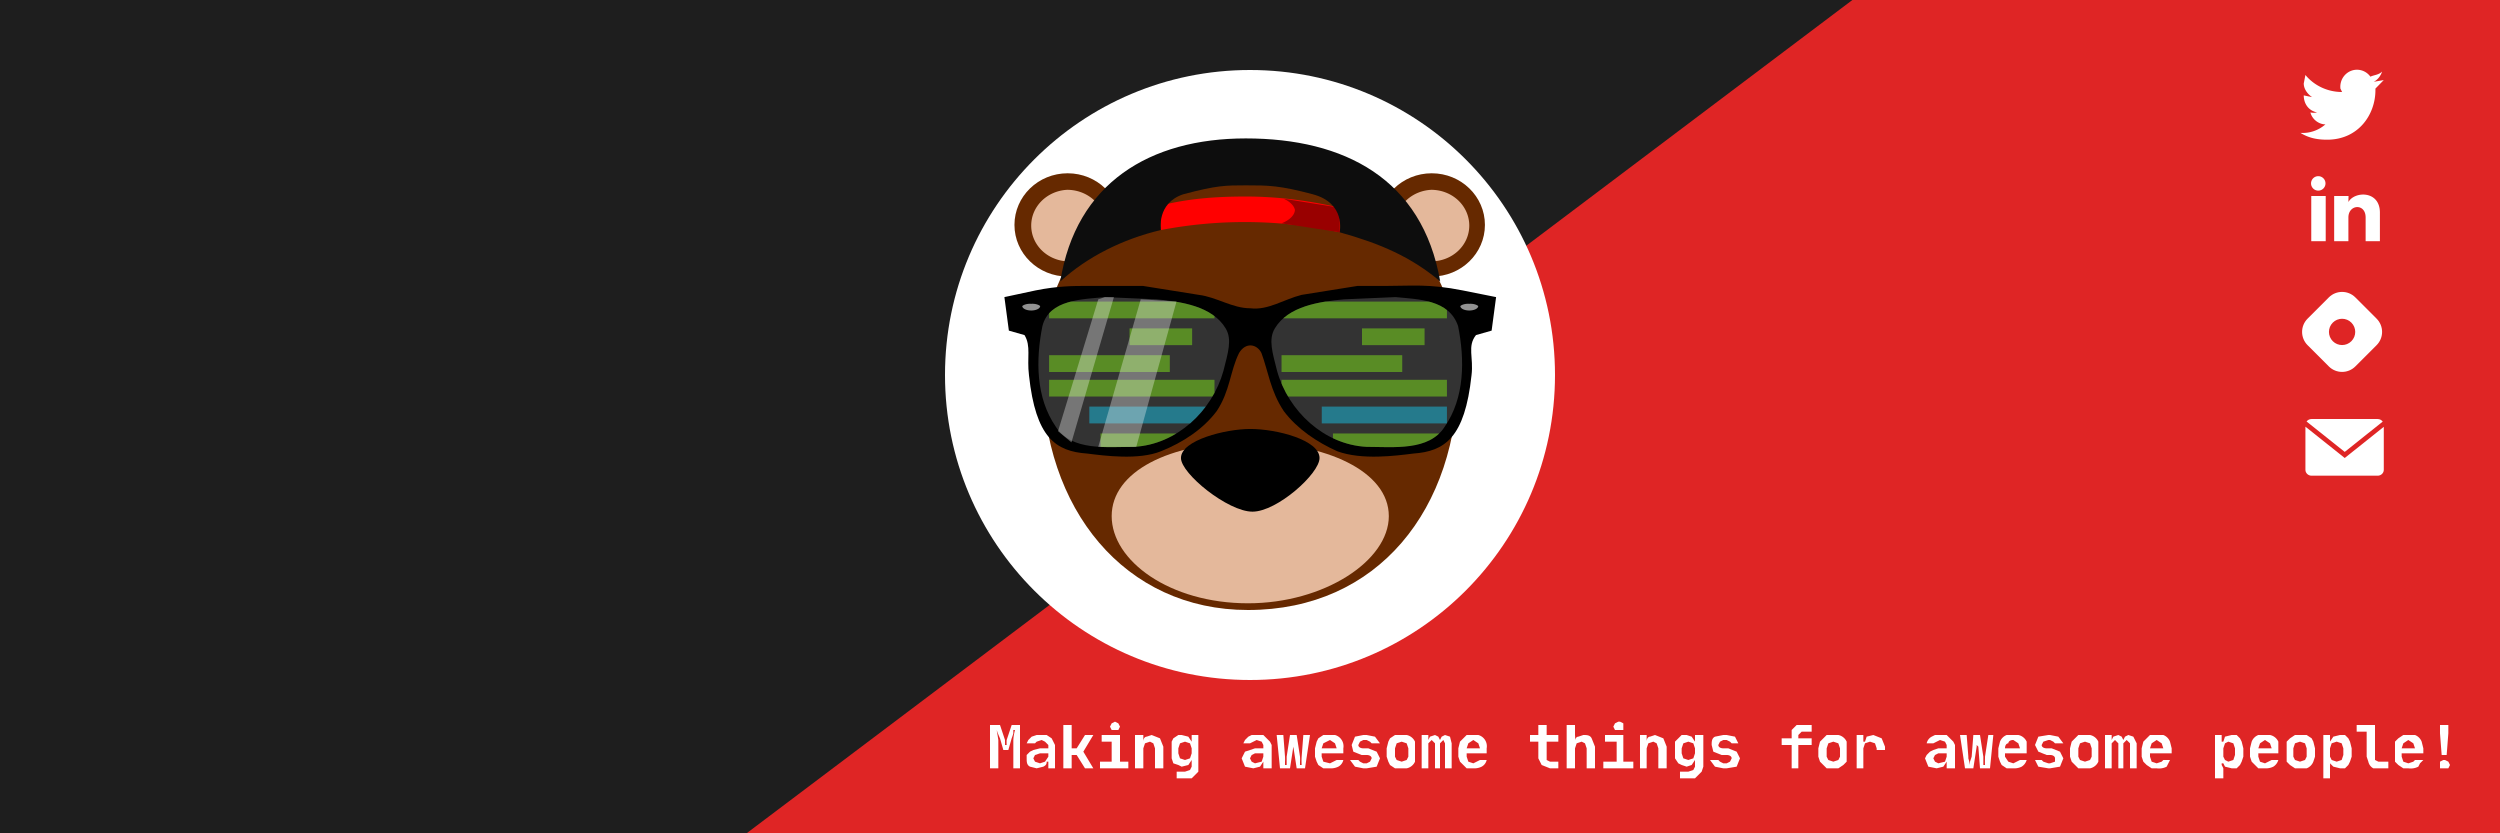 <svg xmlns="http://www.w3.org/2000/svg" xmlns:xlink="http://www.w3.org/1999/xlink" fill="none" height="500" width="1500">
  <g clip-path="url(#clip0)">
    <rect fill="#1E1E1E" height="500" width="1500"/>
    <rect fill="#1E1E1E" height="500" width="1500"/>
    <rect fill="#DF2525" transform="rotate(-37 286 622)" height="759.9" width="1614.3" y="622" x="286"/>
    <circle fill="#fff" r="183" cy="225" cx="750"/>
    <path fill="#fff" d="M600 435l3 9v1a27 27 0 010 2h1a24 24 0 010-3l3-9h5v26h-4v-17a29 29 0 011-6h-1v2a30 30 0 01-1 3l-2 7h-3l-2-7a51 51 0 01-2-5 204 204 0 011 6v17h-5v-26h6zm16 20v-2l2-2 2-1 4-1h5v-2l-2-2-2-1-3 1-1 1h-5l1-2 2-2 3-1h6l3 2 1 2 1 2v14h-4v-4h-1c0 1 0 2-2 3l-4 1-4-1c-2-1-2-3-2-5zm4 0l1 2 3 1 3-1 2-3v-2h-5l-3 1-1 2zm23-20v14h3l5-8h5l-6 10 6 10h-5l-5-8h-3v8h-5v-26h5zm17 22h7v-12h-6v-4h11v16h5v4h-17v-4zm6-21l1-2 2-1 2 1 1 2-1 2h-4l-1-2zm15 5h5v4c0-2 1-3 2-3l3-1 5 2 2 5v13h-5v-12l-1-3-2-1-3 1-1 3v12h-5v-20zm22 8v-4l1-2 3-2h2l4 1 2 3v-4h4v22l-2 2-2 2h-9v-4h5l3-1 1-2v-4l-2 3-4 1-2-1-3-1-1-3v-6zm4 3l1 3 3 1 3-1 1-3v-3l-1-3-3-1-3 1-1 3v3zm38 3l1-2 1-2 3-1 3-1h5v-2l-1-2-3-1-2 1-2 1h-4l1-2 2-2 2-1h7l2 2 2 2 1 2v14h-5v-4l-2 3-4 1-5-1-2-5zm5 0l1 2 2 1 4-1 1-3v-2h-5l-2 1-1 2zm16-14h4l1 13a22 22 0 010 3v2h1v-2a221 221 0 000-3l2-13h4l2 13a21 21 0 010 3v2h1a44 44 0 010-5l1-13h4l-3 20h-5l-2-13a16 16 0 010-2v-2a35 35 0 010 4l-2 13h-6l-2-20zm23 8l1-4 1-2 3-2h7a7 7 0 015 8v3h-13v2l1 3 4 1 2-1 2-1h4a6 6 0 01-3 4 10 10 0 01-5 1h-4l-3-2-1-2-1-3v-5zm9-5l-4 2-1 3h9l-1-3-3-2zm12 12h5l1 1 2 1h2l2-1 1-2c0-1-1-2-3-2h-3l-5-2-1-4 2-5 5-1h2l5 1 3 4h-5l-1-1-2-1h-2l-2 1-1 2c0 1 1 2 3 2h3l5 2 2 4-2 5-6 1h-2l-5-1-3-4zm31 5h-4l-3-2-1-2-1-3v-5l1-4 1-2 3-2h7a7 7 0 015 4v12a7 7 0 01-5 4h-3zm-4-7l1 2 3 1 3-1 1-2v-5l-1-3-3-1-3 1-1 3v5zm20-13v3l1-2 3-1 2 1 1 2 1-2 2-1 3 1 1 4v15h-4v-15l-1-2-2 2v15h-3v-15l-2-2-2 2v15h-4v-20h4zm18 8l1-4 2-2 2-2h7a7 7 0 015 8v3h-12v2l1 3 3 1 2-1 2-1h4a6 6 0 01-3 4 10 10 0 01-5 1h-4l-2-2-2-2-1-3v-5zm9-5l-3 2-1 3h8l-1-3-3-2zm39-3v-6h5v6h7v4h-7v11l2 1h5v4h-5l-5-2-2-4v-10h-5v-4h5zm17-6h5v6a20 20 0 010 4c0-2 1-3 2-3l3-1c2 0 4 0 5 2l2 5v13h-5v-12l-1-3-2-1-3 1-1 3v12h-5v-26zm22 22h8v-12h-7v-4h11v16h6v4h-18v-4zm6-21l1-2 2-1h1l2 1v4h-5l-1-2zm16 5h4v4c0-2 1-3 2-3l3-1 5 2 2 5v13h-5v-12l-1-3-2-1-3 1-1 3v12h-4v-20zm21 8v-4l2-2 2-2h3l3 1 2 3v-4h5v19l-1 3-2 2-2 2h-9v-4h5l3-1 1-2v-4l-2 3-3 1-3-1-2-1-2-3v-6zm4 3l1 3 3 1 3-1 1-3v-3l-1-3-3-1-3 1-1 3v3zm17 4h5l1 1 2 1h2l2-1 1-2c0-1-1-2-3-2h-3l-5-2-1-4c0-2 0-4 2-5l5-1h2l5 1 2 4h-4l-1-1-2-1h-2l-2 1-1 2c0 1 1 2 3 2h3l5 2 2 4-2 5-6 1h-2l-5-1-3-4zm43-9v-4h6v-2-3l1-1 2-2h9v4h-6l-1 1-1 1v2h8v4h-8v14h-4v-14h-6zm31 14h-4l-2-2-2-2-1-3v-5l1-4 2-2 2-2h7a7 7 0 015 4v12l-2 2-3 2h-3zm-4-7l1 2 3 1 3-1 1-2v-5l-1-3-3-1-3 1-1 3v5zm22-13v4h1l1-3 4-1 5 2 2 5v2h-5v-1l-1-3-3-1-3 1-1 3v12h-4v-20h4zm37 14l1-2 2-2 2-1 3-1h5v-2l-1-2-3-1-2 1-2 1h-4a6 6 0 013-4l2-1h7l2 2 2 2 1 2v14h-5v-4l-2 3-4 1-5-1-2-5zm5 0l1 2 2 1 4-1 1-3v-2h-5l-2 1-1 2zm16-14h4l1 13v1a34 34 0 011 4v-2a213 213 0 001-3l1-13h4l2 13v5h1a53 53 0 010-4v-1l2-13h3l-2 20h-6l-1-13-1-1v-1-2 4l-2 13h-5l-3-20zm23 8l1-4a7 7 0 014-4h7a7 7 0 015 4v7h-13v2l2 3 3 1 2-1 2-1h4a7 7 0 01-3 4 10 10 0 01-5 1h-4l-3-2-1-2-1-3v-5zm9-5c-2 0-3 1-3 2-1 0-2 1-2 3h9l-1-3-3-2zm13 12h4l1 1 3 1h1l3-1v-2c0-1-1-2-3-2h-2l-5-2-2-4 2-5 6-1h1l5 1 3 4h-5l-1-1-2-1h-1l-3 1-1 2c0 1 1 2 3 2h3l5 2 2 4-2 5-6 1h-1l-6-1-2-4zm30 5h-4l-2-2-2-2-1-3v-5l1-4 2-2 2-2h7a7 7 0 015 4v12a7 7 0 01-5 4h-3zm-4-7l1 2 3 1 3-1 1-2v-5l-1-3-3-1-3 1-1 3v5zm20-13v3l1-2 3-1 2 1 1 2 1-2 2-1 3 1 2 4v15h-4v-15l-2-2-2 2v15h-3v-15l-2-2-2 2v15h-4v-20h4zm18 8l1-4 2-2 2-2h8a7 7 0 014 4l1 4v3h-13v2l1 3 3 1 3-1 1-1h4l-1 2-1 2a10 10 0 01-6 1h-3l-3-2-2-2-1-3v-5zm9-5l-3 2-1 3h8l-1-3-3-2zm35-3h4v4h1l1-3 4-1h3l2 2 1 2 1 4v5l-1 3-1 2-2 2h-3l-4-1-1-2h-1v1a18 18 0 011 2v6h-5v-26zm5 8v5l1 2 2 1 3-1 1-3v-4l-1-3-3-1-2 1-1 3zm16 0l1-4a7 7 0 014-4h7a7 7 0 015 4v7h-12v2l1 3 3 1 2-1 2-1h4a7 7 0 01-3 4 10 10 0 01-5 1h-4l-2-2-2-2-1-3v-5zm9-5l-3 2-1 3h8l-1-3-3-2zm21 17h-3l-3-2-2-2v-8-4l2-2 3-2h7l3 2 1 2 1 4v5l-1 3a7 7 0 01-4 4h-4zm-4-7l1 2 3 1 3-1 1-2v-5l-1-3-3-1-3 1-1 3v5zm18-13h4v4l2-3 4-1h3l2 2 1 2 1 4v5l-1 3-1 2-2 2h-3l-4-1-2-2a11 11 0 010 2v7h-4v-26zm4 8v5l1 2 3 1 3-1 1-3v-4l-1-3-3-1-3 1-1 3zm16-10v-4h11v21l2 1h6v4h-9a6 6 0 01-3-4l-1-3v-15h-6zm23 10v-4l2-2 3-2h7a7 7 0 014 4l1 4v3h-13v2l1 3 3 1 3-1 1-1h5l-2 2-1 2a10 10 0 01-6 1h-3l-3-2-2-2v-8zm8-5l-3 2-1 3h8l-1-3-3-2zm19-9h5v5l-1 13h-3l-1-13v-5zm0 24v-2l2-1h1l2 1 1 2-1 2h-5v-2z"/>
    <a href="https://twitter.com/ChiragM2020">
      <g clip-path="url(#clip1)" transform="matrix(1, 0, 0, 1.022, 119.254, -154.305)">
        <path fill="#fff" d="M1311 198l-6 1c2-1 4-3 5-6-2 2-5 2-7 3a10 10 0 00-18 7l1 2c-9 0-17-4-22-10l-1 5c0 3 2 6 5 8l-5-1c0 5 3 9 8 10a10 10 0 01-4 0c1 4 5 7 9 7a21 21 0 01-15 5c5 3 10 4 16 4 19 0 29-15 29-29v-1l5-5z"/>
      </g>
    </a>
    <a href="https://chirag1.hashnode.dev/">
      <g fill-rule="evenodd" transform="matrix(0.8, 0, 0, 0.8, 1381.254, 175.147)">
        <path d="M4.123 20.046C-1.374 25.544 -1.374 34.456 4.123 39.953L20.047 55.878C25.544 61.374 34.456 61.374 39.953 55.878L55.878 39.953C61.374 34.456 61.374 25.544 55.878 20.046L39.953 4.122C34.456 -1.374 25.544 -1.374 20.047 4.122L4.123 20.046ZM36.966 36.968C40.816 33.118 40.816 26.88 36.966 23.032C33.12 19.183 26.88 19.183 23.034 23.032C19.183 26.881 19.183 33.118 23.034 36.968C26.881 40.813 33.12 40.813 36.968 36.968L36.966 36.968Z" fill="#ffff"/>
      </g>
    </a>
    <a href="https://www.linkedin.com/in/chirag-modi-582655202/">
      <g transform="matrix(0.867, 0, 0, 0.867, 1380.254, 99.203)">
        <path fill="none" d="M0 0h60v60H0z"/>
        <path fill="#ffff" fill-rule="nonzero" d="M17.35 12.5a5 5 0 1 1 -10 -0.005 5 5 0 0 1 10 0.005zM17.5 21.2H7.5V52.5h10V21.2zm15.8 0H23.35V52.5h9.85v-16.425c0 -9.15 11.925 -10 11.925 0V52.5H55v-19.825c0 -15.425 -17.65 -14.85 -21.8 -7.275l0.1 -4.2z"/>
      </g>
    </a>
    <a href="mailto:chiragmodi2001@gmail.com">
      <g id="Glyph_copy_2" transform="matrix(0.855, 0, 0, 0.817, 1383.25, 245.948)">
        <path d="M54.248 8.574c-0.775 -1.135 -2.079 -1.885 -3.55 -1.885H4.302c-1.44 0 -2.714 0.724 -3.495 1.819l26.778 22.328L54.248 8.574z" style="fill:rgb(255, 255, 255)"/>
        <path d="M0.005 12.313v31.701c0 2.363 1.934 4.297 4.297 4.297h46.396c2.363 0 4.297 -1.934 4.297 -4.297V12.427L27.585 35.312L0.005 12.313z" style="fill:rgb(255, 255, 255)"/>
      </g>
    </a>
    <g transform="translate(549 -975) scale(1.341)">
      <path class="bear__fur" d="M243 894c0 61-36 106-94 106-55 0-92-45-92-106s38-86 91-86 95 25 95 86z"/>
      <path class="bear__muzzle" d="M212 958c0 20-29 39-63 39-35 0-61-19-61-39s26-33 61-33 63 13 63 33z"/>
      <path class="bear__nose" d="M181 932c0 7-19 24-30 24s-32-17-32-24c0-8 20-13 31-13 12 0 31 5 31 13z"/>
      <ellipse class="bear__outer-ear" cx="68.3" cy="827.7" rx="23.8" ry="23.1"/>
      <path class="bear__inner-ear" d="M85 826a17 16 0 00-17-14 17 16 0 00-16 16 17 16 0 0016 16 17 16 0 001 0l3-4a66 66 0 0111-12z"/>
      <ellipse class="bear__outer-ear" ry="23.1" rx="23.8" cy="827.7" cx="-231.2" transform="scale(-1 1)"/>
      <path class="bear__inner-ear" d="M215 826a17 16 0 0116-14 17 16 0 0117 16 17 16 0 01-17 16 17 16 0 01-1 0l-2-4a66 66 0 00-11-12z"/>
      <path class="bear__cap-strap" d="M148 815c-14 0-26 1-38 4v11a199 199 0 0180 1v-11c-13-3-27-5-42-5z"/>
      <path class="bear__small-cap-strap" d="M165 816a16 8 0 015 5 16 8 0 01-6 6l26 4v-11z"/>
      <path class="bear__cap" d="M148 789c-43 0-76 20-83 64 12-11 28-19 45-23 0 0-2-12 10-16 15-4 19-4 28-4 10 0 15 0 30 4s12 17 12 17c18 5 32 11 45 22-8-46-43-64-87-64z"/>
      <circle class="bear__eye" cx="97.2" cy="894.1" r="11.2"/>
      <circle class="bear__eye" cy="894.1" cx="201.9" r="11.2"/>
      <path style="fill:none;stroke:#e9afaf;stroke-width:3;stroke-linecap:round;stroke-linejoin:round" class="bear__eyebrows" d="M97 864a21 21 0 01-7 16 21 21 0 01-16 5m130-21a21 21 0 006 16 21 21 0 0016 5"/>
      <path class="shades-frame" d="M77 855c-6 0-13 0-23 2l-14 3 2 15 7 2c3 5 1 10 2 18 3 28 12 34 26 35 8 1 23 3 33-1s19-10 25-18c6-9 6-18 10-26 3-5 8-4 10 0 3 8 4 17 10 26 6 8 15 14 24 18 11 4 26 2 34 1 14-1 23-7 26-35 1-8-2-13 2-18l7-2 2-15-15-3c-15-3-23-2-34-2h-13l-25 4c-8 2-15 7-23 6-8 0-15-5-23-6l-25-4z"/>
      <path style="fill:#333333" class="lens" d="M85 860c-10 1-25 1-28 13-3 15-3 32 6 45 7 11 23 9 35 9 19-1 35-16 40-34 2-8 4-14 1-19-6-10-20-12-31-13z"/>
      <path class="shades-dot" d="M56 864a4 2 0 01-4 2 4 2 0 01-4-2 4 2 0 014-1 4 2 0 014 1"/>
      <path style="fill:#333333" class="lens" d="M215 860c10 1 24 1 28 13 3 15 3 32-6 45-7 11-23 9-35 9-19-1-35-16-40-34-2-8-4-14-1-19 6-10 20-12 31-13z"/>
      <path class="shades-dot" d="M244 864a4 2 0 004 2 4 2 0 004-2 4 2 0 00-4-1 4 2 0 00-4 1"/>
      <g clip-path="url(#spec-left)">
        <use height="100%" width="100%" xlink:href="#code-block"/>
        <use height="100%" width="100%" xlink:href="#code-block" y="284"/>
      </g>
      <g clip-path="url(#spec-right)">
        <use height="100%" width="100%" xlink:href="#code-block" transform="translate(104)"/>
        <use height="100%" width="100%" xlink:href="#code-block" transform="translate(104)" y="284"/>
      </g>
      <path class="lens__shine" d="M101 861l-19 66h17l18-65zm-12-1h-4l-3 1-18 59 6 5z"/>
    </g>
  </g>
  <defs id="defs48">
    <clipPath id="clip0">
      <rect id="rect41" fill="#fff" height="500" width="1500"/>
    </clipPath>
    <clipPath id="clip1">
      <rect id="rect44" transform="translate(1261 188)" fill="#fff" height="50" width="50"/>
    </clipPath>
    <clipPath id="spec-left">
      <path d="M85 860c-10 1-25 1-28 13-3 15-3 32 6 45 7 11 23 9 35 9 19-1 35-16 40-34 2-8 4-14 1-19-6-10-20-12-31-13l-23-1z" fill="#333" id="path5554"/>
    </clipPath>
    <clipPath id="spec-right">
      <path d="M215 860c10 1 24 1 28 13 3 15 3 32-6 45-7 11-23 9-35 9-19-1-35-16-40-34-2-8-4-14-1-19 6-10 20-12 31-13l23-1z" fill="#333" id="path5557"/>
    </clipPath>
    <pattern height="1" width="1" patternContentUnits="objectBoundingBox" id="pattern0">
      <use id="use38" transform="scale(.005)" xlink:href="#image0"/>
    </pattern>
    <style type="text/css" id="style5503">
      svg { --fur: #662900; --ear: #e4b89b; --cap-strap--large: #f00; --cap-strap--small: #900; --cap: #0d0d0d; --dots: rgba(242,242,242,0.6); --frame: #000; --shine: rgba(242,242,242,0.35); --lens: #595959; --code-one: rgba(128,230,25,0.5); --code-two: rgba(229,230,25,0.5); --code-three: rgba(230,25,128,0.5); --code-four: rgba(25,195,230,0.5); } .code-block { -webkit-animation: read 1s infinite linear; animation: read 1s infinite linear; } .code-block rect { fill: rgba(128,230,25,0.5); } .code-block rect:nth-of-type(5) { fill: rgba(25,195,230,0.5); } .code-block rect:nth-of-type(8), .code-block rect:nth-of-type(9) { fill: rgba(229,230,25,0.5); } .code-block rect:nth-of-type(12) { fill: rgba(230,25,128,0.5); } .bear__fur, .bear__outer-ear { fill: #662900; } .bear__inner-ear, .bear__muzzle { fill: #e4b89b; } .bear__cap-strap { fill: #f00; } .bear__small-cap-strap { fill: #900; } .bear__cap { fill: #0d0d0d; } .lens { fill: #595959; } .lens__shine { fill: rgba(242,242,242,0.35); } .shades-dot { fill: rgba(242,242,242,0.6); } .bear__nose, .shades-frame { fill: #000; } @-webkit-keyframes read { to { -webkit-transform: translate(0, -283.5px); transform: translate(0, -283.5px); } } @keyframes read { to { -webkit-transform: translate(0, -283.5px); transform: translate(0, -283.5px); } }
    </style>
    <g class="code-block" id="code-block">
      <rect ry="0" y="862" x="60" height="7.5" width="74" id="rect5505"/>
      <rect ry="0" y="874" x="96" height="7.5" width="28" id="rect5507"/>
      <rect width="54" height="7.5" x="60" y="886" ry="0" id="rect5509"/>
      <rect ry="0" y="897" x="60" height="7.5" width="74" id="rect5511"/>
      <rect width="56" height="7.5" x="78" y="909" ry="0" id="rect5513"/>
      <rect ry="0" y="921" x="83" height="7.5" width="51" id="rect5515"/>
      <rect width="51" height="7.5" x="73" y="932" ry="0" id="rect5517"/>
      <rect ry="0" y="944" x="72" height="7.5" width="62" id="rect5519"/>
      <rect width="74" height="7.5" x="60" y="956" ry="0" id="rect5521"/>
      <rect ry="0" y="967" x="50" height="7.5" width="84" id="rect5523"/>
      <rect width="64" height="7.5" x="60" y="979" ry="0" id="rect5525"/>
      <rect ry="0" y="991" x="60" height="7.5" width="74" id="rect5527"/>
      <rect width="41" height="7.5" x="93" y="1003" ry="0" id="rect5529"/>
      <rect ry="0" y="1014" x="66" height="7.5" width="58" id="rect5531"/>
      <rect width="58" height="7.5" x="56" y="1026" ry="0" id="rect5533"/>
      <rect ry="0" y="1038" x="50" height="7.5" width="74" id="rect5535"/>
      <rect width="46" height="7.5" x="88" y="1049" ry="0" id="rect5537"/>
      <rect ry="0" y="1061" x="105" height="7.5" width="19" id="rect5539"/>
      <rect width="38" height="7.5" x="96" y="1073" ry="0" id="rect5541"/>
      <rect ry="0" y="1084" x="73" height="7.5" width="51" id="rect5543"/>
      <rect ry="0" y="1096" x="88" height="7.5" width="26" id="rect5545"/>
      <rect width="56" height="7.5" x="68" y="1108" ry="0" id="rect5547"/>
      <rect ry="0" y="1120" x="100" height="7.5" width="24" id="rect5549"/>
      <rect width="74" height="7.5" x="50" y="1131" ry="0" id="rect5551"/>
    </g>
  </defs>
</svg>
